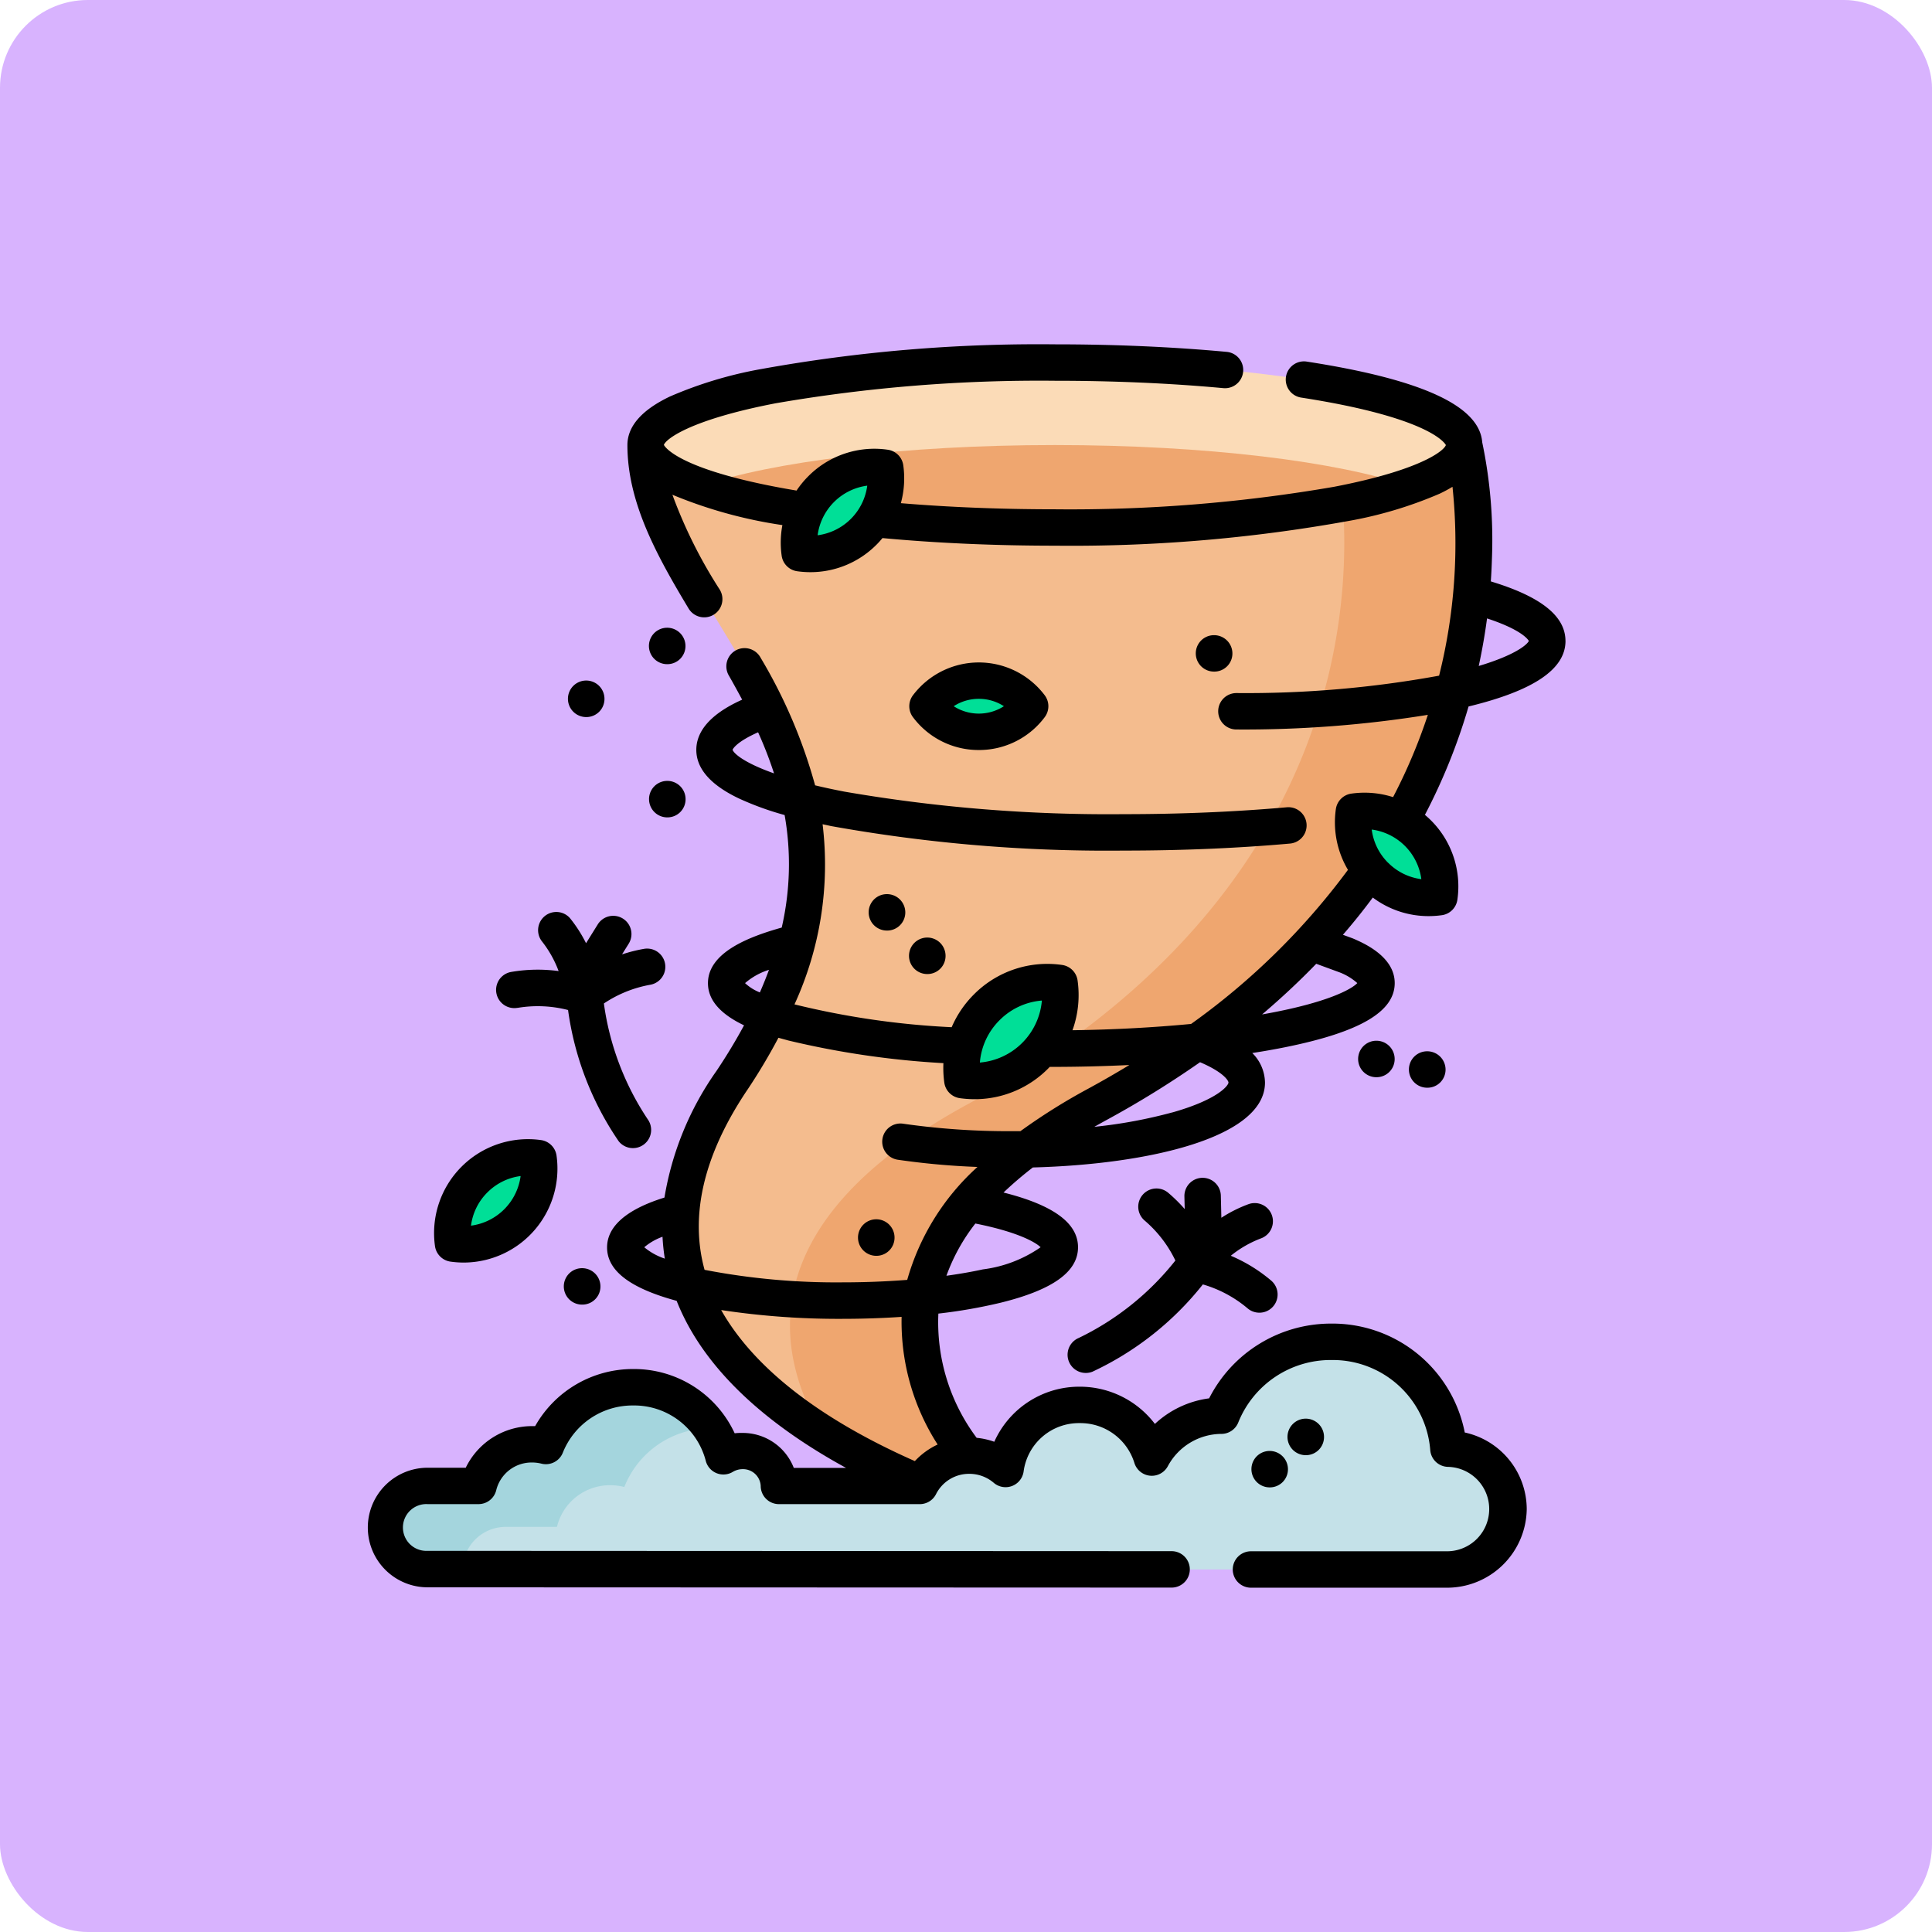 <svg xmlns="http://www.w3.org/2000/svg" width="110" height="110" viewBox="0 0 110 110">
  <g id="Grupo_1112851" data-name="Grupo 1112851" transform="translate(-273.332 -3741.5)">
    <rect id="Rectángulo_402033" data-name="Rectángulo 402033" width="110" height="110" rx="5" transform="translate(273.332 3741.5)" fill="#d8b3fe"/>
    <g id="Grupo_1115432" data-name="Grupo 1115432" transform="translate(294.201 3761.105)">
      <path id="Trazado_885560" data-name="Trazado 885560" d="M114.93,41.473c0,9.759,16.849,18.311,4.893,36.193s16.79,25.007,16.79,25.007-16.073-12.71,4.037-23.665c26.812-14.606,20.882-37.535,20.882-37.535Zm0,0" transform="translate(-99.04 -35.739)" fill="#f4bc8e"/>
      <path id="Trazado_885561" data-name="Trazado 885561" d="M191.882,79c-20.11,10.956-4.037,23.666-4.037,23.666A45.168,45.168,0,0,1,176.216,97.7C173.426,93,172.254,85.676,184.5,79c26.813-14.606,20.883-37.535,20.883-37.535h7.38S218.694,64.4,191.882,79Zm0,0" transform="translate(-150.272 -35.735)" fill="#efa66f"/>
      <path id="Trazado_885562" data-name="Trazado 885562" d="M161.536,12.2c0-2.594-10.433-4.7-23.3-4.7s-23.3,2.1-23.3,4.7,10.432,4.7,23.3,4.7S161.536,14.791,161.536,12.2Zm0,0" transform="translate(-99.043 -6.463)" fill="#fbdbb7"/>
      <path id="Trazado_885563" data-name="Trazado 885563" d="M177.85,43.818c-4.029,1.4-11.558,2.348-20.183,2.348s-16.154-.945-20.183-2.348c4.028-1.4,11.558-2.349,20.183-2.349S173.821,42.413,177.85,43.818Zm0,0" transform="translate(-118.476 -35.735)" fill="#efa66f"/>
      <path id="Trazado_885564" data-name="Trazado 885564" d="M9.94,418.953h2.9a3.1,3.1,0,0,1,3.047-2.37,3.2,3.2,0,0,1,.787.1,5.342,5.342,0,0,1,10.106.587,2.106,2.106,0,0,1,1.092-.3,2.04,2.04,0,0,1,2.069,1.991h8.014a3.174,3.174,0,0,1,4.884-.966,4.286,4.286,0,0,1,8.326-.649,4.525,4.525,0,0,1,3.962-2.384,6.678,6.678,0,0,1,6.257-4.207,6.6,6.6,0,0,1,6.668,6.084,3.44,3.44,0,1,1-.124,6.878L9.94,423.687a2.368,2.368,0,1,1,0-4.734Zm0,0" transform="translate(-6.463 -353.957)" fill="#c4e1e8"/>
      <path id="Trazado_885565" data-name="Trazado 885565" d="M7.5,437.464a2.4,2.4,0,0,0,2.441,2.368l2.024,0c0-.012,0-.025,0-.038a2.322,2.322,0,0,1,.715-1.673,2.47,2.47,0,0,1,1.725-.693h2.9a3.1,3.1,0,0,1,3.047-2.37,3.214,3.214,0,0,1,.788.1,5.285,5.285,0,0,1,4.93-3.343,5.364,5.364,0,0,0-9.394,1.012,3.2,3.2,0,0,0-.787-.1,3.1,3.1,0,0,0-3.046,2.37h-2.9a2.476,2.476,0,0,0-1.726.693,2.325,2.325,0,0,0-.715,1.674Zm0,0" transform="translate(-6.463 -370.101)" fill="#a4d5dd"/>
      <g id="Grupo_1115431" data-name="Grupo 1115431" transform="translate(4.883 6.984)">
        <path id="Trazado_885566" data-name="Trazado 885566" d="M236.837,139.945a3.663,3.663,0,0,1-5.848,0,3.663,3.663,0,0,1,5.848,0Zm0,0" transform="translate(-203.935 -126.324)" fill="#00df97"/>
        <path id="Trazado_885567" data-name="Trazado 885567" d="M250.593,262.688a4.9,4.9,0,0,1-5.533,5.532,4.9,4.9,0,0,1,5.533-5.532Zm0,0" transform="translate(-216.021 -233.311)" fill="#00df97"/>
        <path id="Trazado_885568" data-name="Trazado 885568" d="M411.193,197.036a4.31,4.31,0,0,1-4.867-4.867,4.31,4.31,0,0,1,4.867,4.867Zm0,0" transform="translate(-354.996 -172.547)" fill="#00df97"/>
        <path id="Trazado_885569" data-name="Trazado 885569" d="M35.362,339.744a4.31,4.31,0,0,0,4.867-4.867,4.311,4.311,0,0,0-4.867,4.867Zm0,0" transform="translate(-35.32 -295.525)" fill="#00df97"/>
        <path id="Trazado_885570" data-name="Trazado 885570" d="M178.122,55.418a4.311,4.311,0,0,0,4.867-4.867,4.31,4.31,0,0,0-4.867,4.867Zm0,0" transform="translate(-158.343 -50.51)" fill="#00df97"/>
      </g>
      <path id="Trazado_885571" data-name="Trazado 885571" d="M365.439,455.7a1.037,1.037,0,0,0,0,2.074h.013a1.031,1.031,0,0,0,1.03-1.037A1.043,1.043,0,0,0,365.439,455.7Zm0,0" transform="translate(-314.02 -392.694)"/>
      <path id="Trazado_885572" data-name="Trazado 885572" d="M380.287,444.527h.013a1.031,1.031,0,0,0,1.03-1.037,1.04,1.04,0,1,0-1.043,1.037Zm0,0" transform="translate(-326.815 -381.28)"/>
      <path id="Trazado_885573" data-name="Trazado 885573" d="M68.262,16.886c0-1.412-1.393-2.524-4.25-3.388.031-.451.051-.881.063-1.287a27.1,27.1,0,0,0-.552-6.632C63.368,3.507,60.1,2,53.554.986a1.037,1.037,0,1,0-.318,2.049c7.232,1.123,8.152,2.576,8.217,2.7-.11.334-1.471,1.433-6.359,2.375a88.2,88.2,0,0,1-15.9,1.282c-3.051,0-6-.117-8.772-.348a5.358,5.358,0,0,0,.137-2.165A1.037,1.037,0,0,0,29.673,6,5.3,5.3,0,0,0,25.15,7.513a5.373,5.373,0,0,0-.667.813c-6.63-1.109-7.491-2.474-7.553-2.6C17.04,5.4,18.4,4.3,23.289,3.357a88.153,88.153,0,0,1,15.9-1.283c3.347,0,6.574.141,9.592.42A1.037,1.037,0,0,0,48.975.429C45.893.144,42.6,0,39.192,0A88.669,88.669,0,0,0,22.51,1.4,23.339,23.339,0,0,0,17.275,2.97c-1.607.766-2.422,1.7-2.422,2.764,0,3.245,1.645,6.248,3.476,9.294a1.037,1.037,0,1,0,1.777-1.069,27.256,27.256,0,0,1-2.691-5.395,26.227,26.227,0,0,0,6.262,1.728,5.37,5.37,0,0,0-.041,1.744,1.036,1.036,0,0,0,.883.883,5.442,5.442,0,0,0,.757.053A5.3,5.3,0,0,0,29.042,11.4c.119-.118.229-.242.334-.369,3.088.286,6.386.433,9.815.433a88.669,88.669,0,0,0,16.681-1.4A23.364,23.364,0,0,0,61.107,8.5a8.076,8.076,0,0,0,.723-.389,31,31,0,0,1-.763,10.754,60.981,60.981,0,0,1-11.54.99,1.037,1.037,0,1,0,0,2.074,65.791,65.791,0,0,0,10.9-.834,31.332,31.332,0,0,1-1.98,4.685,5.338,5.338,0,0,0-2.374-.2,1.037,1.037,0,0,0-.884.883,5.3,5.3,0,0,0,.689,3.458,39.891,39.891,0,0,1-8.931,8.773c-2.1.2-4.389.327-6.753.358a5.921,5.921,0,0,0,.29-2.834,1.036,1.036,0,0,0-.883-.883,5.888,5.888,0,0,0-5.022,1.681,5.947,5.947,0,0,0-1.264,1.864,46.665,46.665,0,0,1-8.949-1.3,19.088,19.088,0,0,0,1.6-10.256c.152.032.305.064.461.1a88.669,88.669,0,0,0,16.681,1.4c3.292,0,6.479-.134,9.471-.4a1.037,1.037,0,1,0-.184-2.066c-2.932.26-6.056.392-9.288.392a88.2,88.2,0,0,1-15.9-1.283c-.609-.117-1.163-.237-1.667-.358a29.245,29.245,0,0,0-3.1-7.26,1.037,1.037,0,1,0-1.8,1.028c.253.443.5.895.747,1.355-1.068.477-2.611,1.387-2.611,2.858,0,1.068.815,2,2.422,2.764a16.863,16.863,0,0,0,2.606.946,16.048,16.048,0,0,1-.165,6.407c-1.851.519-4.2,1.41-4.2,3.166,0,1.09.907,1.851,2.054,2.4-.452.839-.969,1.7-1.563,2.588a17.41,17.41,0,0,0-2.968,7.218c-1.083.339-3.267,1.155-3.267,2.839,0,1.322,1.3,2.319,3.961,3.041,1.668,4.22,5.664,7.337,9.646,9.512H24.326a3.116,3.116,0,0,0-2.913-1.991A3.176,3.176,0,0,0,20.96,62a6.316,6.316,0,0,0-5.783-3.658A6.39,6.39,0,0,0,9.6,61.592c-.058,0-.116,0-.174,0a4.2,4.2,0,0,0-3.778,2.37H3.477a3.4,3.4,0,1,0,0,6.808l42.36.016a1.037,1.037,0,0,0,0-2.074L3.477,68.693a1.332,1.332,0,1,1,0-2.66h2.9a1.037,1.037,0,0,0,1.011-.806,2.075,2.075,0,0,1,2.036-1.564,2.163,2.163,0,0,1,.534.066,1.038,1.038,0,0,0,1.222-.634,4.27,4.27,0,0,1,3.993-2.678,4.211,4.211,0,0,1,4.139,3.143,1.037,1.037,0,0,0,1.542.638,1.078,1.078,0,0,1,.556-.155,1.007,1.007,0,0,1,1.033.964,1.037,1.037,0,0,0,1.037,1.027H31.5a1.035,1.035,0,0,0,.93-.579,2.1,2.1,0,0,1,1.888-1.146,2.134,2.134,0,0,1,1.391.51,1.037,1.037,0,0,0,1.705-.663,3.176,3.176,0,0,1,3.2-2.735,3.218,3.218,0,0,1,3.1,2.254,1.037,1.037,0,0,0,1.912.192,3.482,3.482,0,0,1,3.057-1.832,1.036,1.036,0,0,0,.955-.663,5.667,5.667,0,0,1,5.291-3.543,5.566,5.566,0,0,1,5.633,5.111,1.036,1.036,0,0,0,1,.972,2.4,2.4,0,1,1-.09,4.806l-11.116,0h0a1.037,1.037,0,0,0,0,2.074l11.117,0a4.537,4.537,0,0,0,4.584-4.478,4.48,4.48,0,0,0-3.529-4.359,7.675,7.675,0,0,0-7.6-6.2,7.782,7.782,0,0,0-6.954,4.256,5.59,5.59,0,0,0-3.088,1.456,5.365,5.365,0,0,0-4.273-2.119,5.3,5.3,0,0,0-4.871,3.135,4.251,4.251,0,0,0-1.005-.225,10.981,10.981,0,0,1-2.179-7.073,29.415,29.415,0,0,0,3.538-.617c2.97-.73,4.413-1.763,4.413-3.158,0-1.372-1.392-2.4-4.242-3.117a20.994,20.994,0,0,1,1.67-1.428c6.588-.173,13.217-1.7,13.217-4.833a2.417,2.417,0,0,0-.723-1.682c.646-.1,1.266-.209,1.853-.327,4.268-.86,6.256-2.022,6.256-3.656,0-1.516-1.782-2.282-2.367-2.535l-.053-.021-.528-.193q.9-1.039,1.7-2.12a5.28,5.28,0,0,0,3.176,1.057,5.444,5.444,0,0,0,.758-.053,1.037,1.037,0,0,0,.883-.884,5.305,5.305,0,0,0-1.514-4.523c-.108-.107-.22-.208-.335-.306a33.6,33.6,0,0,0,2.485-6.17c3.711-.9,5.519-2.125,5.519-3.732ZM25.683,10.871a3.282,3.282,0,0,1,2.826-2.825,3.282,3.282,0,0,1-2.826,2.825ZM20.841,23.082c.028-.065.242-.457,1.453-.993a22.455,22.455,0,0,1,.907,2.339c-1.7-.6-2.292-1.131-2.36-1.345Zm15.2,15.4a3.828,3.828,0,0,1,2.41-1.12,3.869,3.869,0,0,1-3.53,3.53A3.83,3.83,0,0,1,36.043,38.48ZM21.551,36.37a3.81,3.81,0,0,1,1.362-.757q-.233.634-.518,1.287A2.672,2.672,0,0,1,21.551,36.37Zm.094,6.133a33.587,33.587,0,0,0,1.807-3.022c.187.054.372.1.551.152a49.709,49.709,0,0,0,8.842,1.293,6.049,6.049,0,0,0,.051,1.11,1.038,1.038,0,0,0,.884.884,6.059,6.059,0,0,0,.841.059,5.883,5.883,0,0,0,4.181-1.74c.034-.034.065-.07.1-.1h.085c1.517,0,3.007-.037,4.446-.107q-1.126.684-2.315,1.332A34.463,34.463,0,0,0,37.228,44.8c-.187,0-.375,0-.564,0a42.223,42.223,0,0,1-6.092-.423,1.037,1.037,0,1,0-.305,2.051,42.3,42.3,0,0,0,4.517.408,13.674,13.674,0,0,0-4,6.43c-1.18.092-2.421.141-3.686.141a39.5,39.5,0,0,1-7.852-.713c-.852-3.107-.046-6.535,2.4-10.195Zm-4.793,8.309a11.407,11.407,0,0,0,.131,1.244,3.575,3.575,0,0,1-1.17-.648A3.363,3.363,0,0,1,16.852,50.811ZM32.519,62.639a4.188,4.188,0,0,0-1.3.945c-6.449-2.854-9.56-6-11.027-8.6a44.6,44.6,0,0,0,6.9.5c1.155,0,2.286-.039,3.373-.112a12.915,12.915,0,0,0,2.05,7.266Zm2.57-9.97c-.639.14-1.335.26-2.072.362a10.741,10.741,0,0,1,1.647-2.974c2.444.486,3.445,1.08,3.715,1.351a7.371,7.371,0,0,1-3.291,1.261Zm10.8-8.941a27.76,27.76,0,0,1-4.452.824q.327-.186.666-.372a56.115,56.115,0,0,0,5.354-3.307c1.328.564,1.618,1.048,1.618,1.157,0,.158-.567.955-3.185,1.7Zm9.483-7.982a3.271,3.271,0,0,1,1.038.622c-.312.333-1.625,1.09-5.159,1.738l-.262.046q1.64-1.392,3.083-2.883Zm2.792-6.228a3.246,3.246,0,0,1-.933-1.892,3.283,3.283,0,0,1,2.825,2.825A3.246,3.246,0,0,1,58.168,29.518Zm8.013-12.63c-.106.225-.811.816-2.853,1.425.205-.947.359-1.853.473-2.708,1.925.632,2.319,1.174,2.38,1.283Zm0,0"/>
      <path id="Trazado_885574" data-name="Trazado 885574" d="M54.541,239.007a6.932,6.932,0,0,1,2.885.12,17.406,17.406,0,0,0,2.886,7.477,1.037,1.037,0,0,0,1.648-1.258,15.712,15.712,0,0,1-2.494-6.591,6.918,6.918,0,0,1,2.639-1.066,1.037,1.037,0,0,0-.356-2.044,8.768,8.768,0,0,0-1.25.315l.379-.608a1.037,1.037,0,1,0-1.761-1.1l-.667,1.072a7.736,7.736,0,0,0-.924-1.438,1.037,1.037,0,0,0-1.6,1.316,6.219,6.219,0,0,1,.962,1.708,8.93,8.93,0,0,0-2.7.049,1.037,1.037,0,0,0,.356,2.044Zm0,0" transform="translate(-45.952 -201.226)"/>
      <path id="Trazado_885575" data-name="Trazado 885575" d="M289.27,352.358a1.037,1.037,0,0,0,.779,1.922,17.405,17.405,0,0,0,6.287-4.97,6.923,6.923,0,0,1,2.546,1.363,1.037,1.037,0,0,0,1.345-1.579,8.941,8.941,0,0,0-2.3-1.416,6.218,6.218,0,0,1,1.7-.982,1.037,1.037,0,1,0-.711-1.948,7.746,7.746,0,0,0-1.527.768l-.03-1.262a1.037,1.037,0,0,0-1.036-1.013h-.025a1.037,1.037,0,0,0-1.013,1.061l.017.717a8.838,8.838,0,0,0-.917-.907,1.037,1.037,0,1,0-1.345,1.578,6.929,6.929,0,0,1,1.731,2.26A15.713,15.713,0,0,1,289.27,352.358Zm0,0" transform="translate(-248.719 -295.786)"/>
      <path id="Trazado_885576" data-name="Trazado 885576" d="M408.344,287.838a1.037,1.037,0,0,0,1.037,1.037h.013a1.031,1.031,0,0,0,1.03-1.037,1.04,1.04,0,0,0-2.08,0Zm0,0" transform="translate(-351.887 -247.148)"/>
      <path id="Trazado_885577" data-name="Trazado 885577" d="M430.334,291.129h-.011a1.037,1.037,0,0,0,.01,2.074h.024a1.031,1.031,0,0,0,1.02-1.047A1.043,1.043,0,0,0,430.334,291.129Zm0,0" transform="translate(-369.942 -250.878)"/>
      <path id="Trazado_885578" data-name="Trazado 885578" d="M116.34,180.838a1.037,1.037,0,0,0,1.037,1.037h.013a1.032,1.032,0,0,0,1.03-1.037,1.04,1.04,0,0,0-2.081,0Zm0,0" transform="translate(-100.255 -154.942)"/>
      <path id="Trazado_885579" data-name="Trazado 885579" d="M117.33,116.707a1.037,1.037,0,0,0,0,2.074h.014a1.031,1.031,0,0,0,1.03-1.037A1.042,1.042,0,0,0,117.33,116.707Zm0,0" transform="translate(-100.215 -100.571)"/>
      <path id="Trazado_885580" data-name="Trazado 885580" d="M83.978,140.566h.013a1.031,1.031,0,0,0,1.03-1.037,1.04,1.04,0,1,0-1.043,1.037Zm0,0" transform="translate(-71.474 -119.344)"/>
      <path id="Trazado_885581" data-name="Trazado 885581" d="M82.3,380.441a1.037,1.037,0,0,0,.01,2.074h.024a1.031,1.031,0,0,0,1.02-1.047,1.043,1.043,0,0,0-1.043-1.027Zm0,0" transform="translate(-70.036 -327.841)"/>
      <path id="Trazado_885582" data-name="Trazado 885582" d="M342.567,121.84h.013a1.031,1.031,0,0,0,1.02-1.047,1.043,1.043,0,0,0-1.043-1.027h-.01a1.037,1.037,0,0,0,.01,2.074Zm0,0" transform="translate(-294.301 -103.207)"/>
      <path id="Trazado_885583" data-name="Trazado 885583" d="M207.846,226.41a1.037,1.037,0,0,0,.01,2.074h.024a1.032,1.032,0,0,0,1.02-1.047,1.043,1.043,0,0,0-1.043-1.027Zm0,0" transform="translate(-178.225 -195.107)"/>
      <path id="Trazado_885584" data-name="Trazado 885584" d="M223.391,245.353a1.037,1.037,0,0,0,1.037,1.037h.014a1.031,1.031,0,0,0,1.03-1.037,1.04,1.04,0,0,0-2.081,0Zm0,0" transform="translate(-192.505 -210.537)"/>
      <path id="Trazado_885585" data-name="Trazado 885585" d="M203.431,362.426h.013a1.031,1.031,0,0,0,1.03-1.037,1.04,1.04,0,1,0-1.044,1.037Zm0,0" transform="translate(-174.412 -310.53)"/>
      <path id="Trazado_885586" data-name="Trazado 885586" d="M227.45,135.976a4.665,4.665,0,0,0,3.752-1.869,1.039,1.039,0,0,0,0-1.25,4.7,4.7,0,0,0-7.5,0,1.037,1.037,0,0,0,0,1.25A4.661,4.661,0,0,0,227.45,135.976Zm0-2.914a2.61,2.61,0,0,1,1.429.42,2.639,2.639,0,0,1-2.858,0A2.61,2.61,0,0,1,227.45,133.062Zm0,0" transform="translate(-192.59 -112.878)"/>
      <path id="Trazado_885587" data-name="Trazado 885587" d="M28.749,334.3a5.424,5.424,0,0,0,.757.053,5.349,5.349,0,0,0,5.28-6.09,1.038,1.038,0,0,0-.884-.884,5.347,5.347,0,0,0-6.037,6.037,1.037,1.037,0,0,0,.884.884Zm2.1-3.94a3.25,3.25,0,0,1,1.892-.933,3.281,3.281,0,0,1-2.825,2.825A3.246,3.246,0,0,1,30.846,330.362Zm0,0" transform="translate(-23.968 -282.073)"/>
    </g>
  </g>
</svg>
